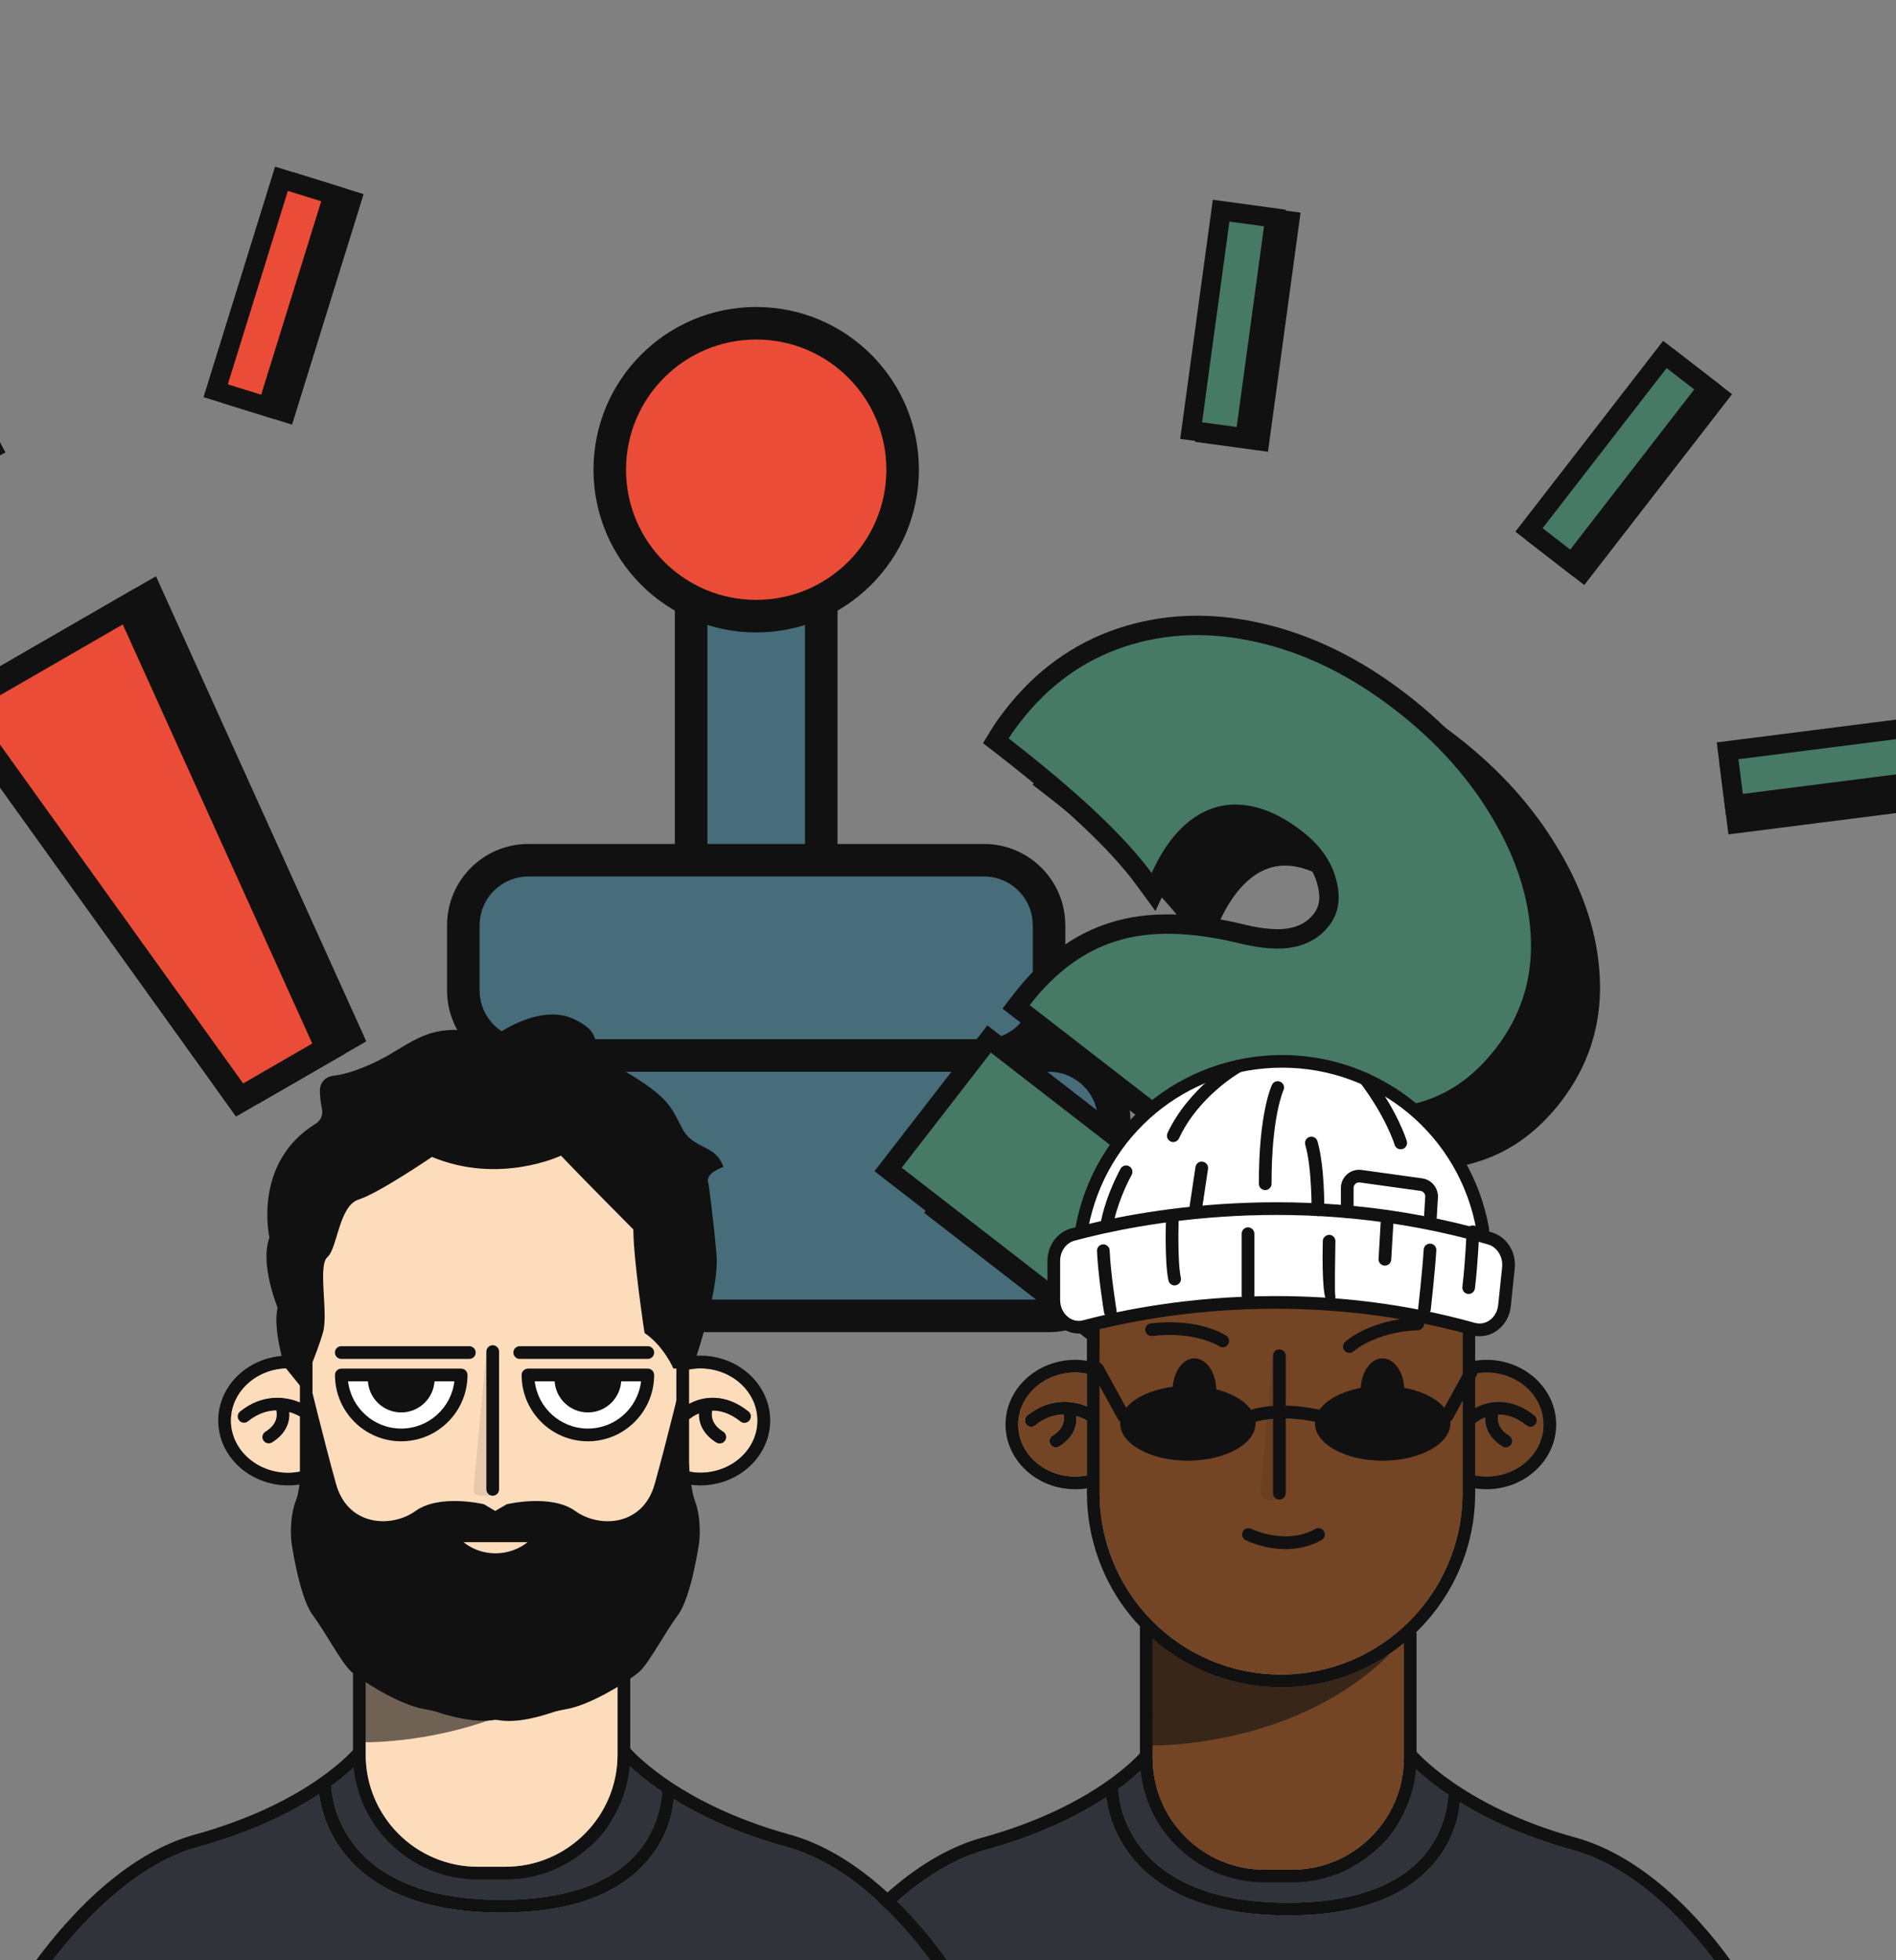 <svg width="386" height="399" viewBox="0 0 386 399" fill="none" xmlns="http://www.w3.org/2000/svg">
<rect x="0" y="0" width="386" height="399" fill="#808080" stroke="none"/>
<g clip-path="url(#clip0_87_12616)">
<rect x="-22.6" y="51.292" width="45.179" height="11.062" transform="rotate(62.248 -22.6 51.292)" fill="#111111"/>
<rect x="-22.6" y="51.292" width="45.179" height="11.062" transform="rotate(62.248 -22.6 51.292)" stroke="#111111" stroke-width="3.95"/>
<rect x="71.555" y="40.814" width="45.179" height="11.062" transform="rotate(107.248 71.555 40.814)" fill="#111111"/>
<rect x="71.555" y="40.814" width="45.179" height="11.062" transform="rotate(107.248 71.555 40.814)" stroke="#111111" stroke-width="3.95"/>
<rect x="67.868" y="39.67" width="45.179" height="11.062" transform="rotate(107.248 67.868 39.67)" fill="#EB4C37"/>
<rect x="67.868" y="39.67" width="45.179" height="11.062" transform="rotate(107.248 67.868 39.67)" stroke="#111111" stroke-width="3.95"/>
<path d="M74.571 211.972L52.474 224.729L-8.104 140.311L31.754 117.299L74.571 211.972Z" fill="#111111"/>
<path d="M88.529 261.666C97.9 256.255 101.121 244.289 95.723 234.938C90.324 225.588 78.351 222.394 68.979 227.804C59.608 233.215 56.388 245.181 61.786 254.531C67.184 263.882 79.158 267.076 88.529 261.666Z" fill="#111111"/>
<path d="M26.16 123.482L66.859 213.472L48.773 223.914L-8.809 143.671L26.16 123.482ZM89.08 238.774C93.77 246.896 90.976 257.301 82.823 262.008C74.669 266.715 64.262 263.933 59.572 255.81C54.882 247.687 57.677 237.283 65.83 232.575C73.983 227.868 84.39 230.651 89.08 238.774Z" fill="#EB4C37" stroke="#111111" stroke-width="5.114"/>
<path d="M213.571 214.853H94.328C87.011 214.853 81.079 220.785 81.079 228.102V254.601C81.079 261.918 87.011 267.85 94.328 267.85H213.571C220.889 267.85 226.821 261.918 226.821 254.601V228.102C226.821 220.785 220.889 214.853 213.571 214.853Z" fill="#466D79" stroke="#111111" stroke-width="6.625"/>
<path d="M213.571 188.355V201.604C213.571 208.921 207.639 214.853 200.322 214.853H107.577C100.26 214.853 94.328 208.921 94.328 201.604V188.355C94.328 181.037 100.26 175.105 107.577 175.105H140.7V118.796C140.7 111.479 146.632 105.547 153.95 105.547C161.267 105.547 167.199 111.479 167.199 118.796V175.105H200.322C207.639 175.105 213.571 181.037 213.571 188.355Z" fill="#466D79"/>
<path d="M140.7 175.105H107.577C100.26 175.105 94.328 181.037 94.328 188.355V201.604C94.328 208.921 100.26 214.853 107.577 214.853H200.322C207.639 214.853 213.571 208.921 213.571 201.604V188.355C213.571 181.037 207.639 175.105 200.322 175.105H167.199M140.7 175.105H167.199M140.7 175.105V118.796C140.7 111.479 146.632 105.547 153.95 105.547V105.547C161.267 105.547 167.199 111.479 167.199 118.796V175.105" stroke="#111111" stroke-width="6.625"/>
<circle cx="153.951" cy="95.61" r="29.811" fill="#EB4C37" stroke="#111111" stroke-width="6.625"/>
<path d="M283.133 236.133L283.158 236.137L283.183 236.14C289.25 236.863 295.167 236.279 300.912 234.385C306.809 232.441 311.893 228.643 316.174 223.117C321.483 216.262 324.02 208.468 323.755 199.813C323.493 191.228 320.779 182.652 315.707 174.104C310.723 165.622 303.957 158.087 295.443 151.493C286.127 144.277 276.46 139.513 266.446 137.269C256.594 135.007 247.206 135.321 238.33 138.266L238.324 138.268C229.585 141.201 222.24 146.529 216.306 154.19C215.202 155.615 214.345 156.812 213.765 157.762L212.844 159.271L214.241 160.353C228.155 171.13 237.682 180.125 242.971 187.352L244.953 190.06L246.358 187.013C247.556 184.417 248.783 182.334 250.026 180.728C253.228 176.595 256.794 174.554 260.733 174.251C264.82 174.011 269.212 175.553 273.96 179.23C277.379 181.879 279.387 184.795 280.197 187.958L280.201 187.975L280.206 187.991C281.109 191.277 280.647 193.745 279.137 195.694C277.678 197.578 275.716 198.79 273.139 199.321L273.131 199.322C270.688 199.836 267.346 199.657 262.992 198.599C252.759 196.11 243.998 195.881 236.836 198.143C229.746 200.315 223.533 204.948 218.175 211.866L216.966 213.427L218.527 214.636L248.67 237.983L250.231 239.193L251.441 237.631C252.845 235.818 254.357 234.597 255.956 233.874C257.473 233.188 259.542 232.909 262.293 233.219L262.318 233.222L262.342 233.224C264.111 233.379 267.673 233.859 273.087 234.677L273.099 234.679L283.133 236.133ZM223.008 271.387L224.569 272.597L225.779 271.035L243.926 247.605L245.136 246.044L243.574 244.834L213.036 221.182L211.475 219.972L210.265 221.534L192.118 244.964L190.909 246.525L192.47 247.734L223.008 271.387Z" fill="#111111" stroke="#111111" stroke-width="3.95"/>
<path d="M273.028 227.655L273.053 227.658L273.078 227.661C279.145 228.384 285.062 227.8 290.807 225.906C296.704 223.962 301.788 220.165 306.068 214.639C311.378 207.783 313.914 199.99 313.65 191.334C313.388 182.75 310.673 174.174 305.602 165.625C300.617 157.144 293.852 149.609 285.338 143.014C276.021 135.798 266.354 131.035 256.34 128.791C246.488 126.528 237.101 126.843 228.225 129.788L228.218 129.79C219.479 132.722 212.134 138.051 206.201 145.711C205.097 147.136 204.24 148.334 203.66 149.284L202.738 150.792L204.136 151.875C218.049 162.651 227.576 171.647 232.866 178.874L234.847 181.581L236.253 178.534C237.45 175.939 238.678 173.855 239.921 172.25C243.123 168.116 246.688 166.076 250.628 165.773C254.715 165.533 259.106 167.075 263.854 170.752C267.274 173.4 269.282 176.317 270.092 179.479L270.096 179.496L270.101 179.513C271.004 182.798 270.541 185.266 269.031 187.216C267.572 189.1 265.61 190.311 263.033 190.842L263.025 190.844C260.583 191.358 257.24 191.178 252.887 190.12C242.654 187.631 233.892 187.402 226.731 189.664C219.641 191.837 213.428 196.469 208.07 203.387L206.86 204.949L208.422 206.158L238.564 229.505L240.126 230.714L241.335 229.153C242.74 227.34 244.251 226.119 245.851 225.395C247.367 224.709 249.437 224.43 252.188 224.74L252.212 224.743L252.236 224.745C254.005 224.901 257.567 225.38 262.981 226.198L262.993 226.2L273.028 227.655ZM212.902 262.909L214.464 264.118L215.673 262.557L233.821 239.127L235.03 237.565L233.469 236.356L202.931 212.703L201.369 211.494L200.16 213.055L182.013 236.485L180.803 238.047L182.365 239.256L212.902 262.909Z" fill="#467966" stroke="#111111" stroke-width="3.95"/>
<rect x="262.553" y="44.97" width="45.179" height="11.062" transform="rotate(97.759 262.553 44.97)" fill="#111111"/>
<rect x="262.553" y="44.97" width="45.179" height="11.062" transform="rotate(97.759 262.553 44.97)" stroke="#111111" stroke-width="3.95"/>
<rect x="259.561" y="44.378" width="45.179" height="11.062" transform="rotate(97.759 259.561 44.378)" fill="#467966"/>
<rect x="259.561" y="44.378" width="45.179" height="11.062" transform="rotate(97.759 259.561 44.378)" stroke="#111111" stroke-width="3.95"/>
<rect x="349.85" y="80.597" width="45.179" height="11.062" transform="rotate(127.759 349.85 80.597)" fill="#111111"/>
<rect x="349.85" y="80.597" width="45.179" height="11.062" transform="rotate(127.759 349.85 80.597)" stroke="#111111" stroke-width="3.95"/>
<rect x="347.692" y="78.925" width="45.179" height="11.062" transform="rotate(127.759 347.692 78.925)" fill="#467966"/>
<rect x="347.692" y="78.925" width="45.179" height="11.062" transform="rotate(127.759 347.692 78.925)" stroke="#111111" stroke-width="3.95"/>
<rect x="398.415" y="161.94" width="45.179" height="11.062" transform="rotate(172.759 398.415 161.94)" fill="#111111"/>
<rect x="398.415" y="161.94" width="45.179" height="11.062" transform="rotate(172.759 398.415 161.94)" stroke="#111111" stroke-width="3.95"/>
<rect x="397.927" y="158.111" width="45.179" height="11.062" transform="rotate(172.759 397.927 158.111)" fill="#467966"/>
<rect x="397.927" y="158.111" width="45.179" height="11.062" transform="rotate(172.759 397.927 158.111)" stroke="#111111" stroke-width="3.95"/>
<g clip-path="url(#clip1_87_12616)">
<path d="M365.046 433.314H152.768C158.306 415.398 178.031 382.8 200.627 376.559C211.828 373.48 219.804 369.399 225.198 365.855C225.787 370.721 230.126 389.898 262.229 389.898C275.402 389.898 285.156 386.612 291.2 380.113C295.871 375.092 296.987 369.802 297.214 366.857C302.587 370.174 310.088 373.79 320.141 376.559C343.399 382.975 362.597 416.318 365.046 433.314Z" fill="#31333A"/>
<path d="M282.469 374.296C285.962 370.204 287.822 364.8 287.532 359.427C288.906 360.802 291.304 362.93 294.858 365.338C294.703 367.9 293.814 373.531 289.278 378.387C283.73 384.308 274.638 387.314 262.228 387.314C228.307 387.314 227.698 365.069 227.688 364.149C230.219 362.3 231.986 360.688 233.081 359.603C233.815 364.687 234.868 369.863 238.464 373.758C240.407 375.856 242.752 377.809 245.211 379.276C247.753 380.805 250.625 381.57 253.549 381.973C263.468 383.336 275.505 382.427 282.469 374.296Z" fill="#31333A"/>
<path d="M199.945 374.069C223.317 367.621 232.337 356.607 232.43 356.493L232.813 356.018H232.937C232.988 356.638 233.164 357.289 233.484 357.95C233.691 357.94 233.887 358.043 233.928 358.322C234.342 361.246 234.765 364.191 235.716 367.001C236.697 369.915 238.34 372.343 240.603 374.42C242.659 376.311 244.912 378.14 247.474 379.297C250.078 380.475 252.95 380.94 255.771 381.188C260.751 381.632 265.876 381.549 270.732 380.227C275.495 378.935 279.856 376.321 282.749 372.261C285.559 368.334 286.913 363.468 286.479 358.663C286.427 358.178 286.954 358.054 287.274 358.271C287.687 357.506 287.842 356.679 287.791 355.853L288.09 356.235C288.214 356.39 297.586 367.663 320.823 374.069C345.042 380.754 366.006 415.326 367.784 434.482L367.918 435.897H149.358L149.803 434.265C154.442 417.32 174.528 381.084 199.945 374.069ZM225.198 365.854C219.804 369.398 211.828 373.48 200.627 376.559C178.031 382.799 158.306 415.398 152.768 433.314H365.046C362.597 416.317 343.399 382.975 320.141 376.559C310.088 373.79 302.587 370.173 297.214 366.857C296.987 369.801 295.871 375.092 291.2 380.113C285.156 386.612 275.402 389.898 262.229 389.898C230.126 389.898 225.787 370.721 225.198 365.854ZM233.081 359.603C231.986 360.688 230.219 362.3 227.688 364.15C227.698 365.069 228.308 387.315 262.229 387.315C274.638 387.315 283.73 384.308 289.279 378.388C293.815 373.531 294.703 367.9 294.858 365.338C291.304 362.93 288.907 360.802 287.532 359.428C287.822 364.801 285.962 370.204 282.47 374.296C275.506 382.428 263.468 383.337 253.549 381.973C250.625 381.57 247.753 380.805 245.211 379.276C242.752 377.809 240.407 375.856 238.464 373.759C234.869 369.863 233.815 364.687 233.081 359.603Z" fill="#111111"/>
</g>
<path d="M314.139 288.693C314.201 289.116 314.233 289.54 314.233 289.974C314.233 295.822 309.025 300.565 302.609 300.565C301.834 300.565 301.069 300.472 300.325 300.337V289.674C300.449 289.623 300.573 289.561 300.676 289.468C300.749 289.416 301.358 288.92 302.361 288.507C302.299 290.356 303.043 292.671 305.884 294.438C306.101 294.562 306.328 294.624 306.566 294.624C307 294.624 307.424 294.407 307.661 294.014C308.043 293.404 307.847 292.609 307.248 292.237C304.809 290.728 304.82 288.899 305.026 287.949C306.649 287.918 308.622 288.424 310.771 290.15C311.009 290.346 311.298 290.439 311.577 290.439C311.959 290.439 312.331 290.274 312.59 289.953C312.848 289.633 312.931 289.23 312.848 288.868L314.139 288.693Z" fill="#734524"/>
<path d="M314.139 288.692L312.848 288.868C312.786 288.589 312.631 288.331 312.393 288.135C307.558 284.25 302.95 285.148 300.325 286.605V279.621C301.079 279.476 301.834 279.383 302.609 279.383C308.55 279.383 313.458 283.454 314.139 288.692Z" fill="#734524"/>
<path d="M302.608 276.8C310.44 276.8 316.815 282.71 316.815 289.974C316.815 297.238 310.44 303.148 302.608 303.148C301.844 303.148 301.079 303.086 300.325 302.972V303.923C300.325 315.071 295.675 325.145 288.226 332.336H288.391V357.837C288.391 371.806 277.025 383.171 263.056 383.171H257.415C243.445 383.171 232.08 371.806 232.08 357.837V331.055C231.377 330.311 230.695 329.557 230.055 328.761C224.393 321.756 221.283 312.943 221.283 303.923V302.962C220.497 303.086 219.712 303.148 218.916 303.148C211.085 303.148 204.709 297.238 204.709 289.974C204.709 282.71 211.085 276.8 218.916 276.8C219.712 276.8 220.497 276.873 221.283 276.997V266.726C221.283 244.935 239.013 227.205 260.804 227.205C282.594 227.205 300.325 244.935 300.325 266.726V276.976C301.079 276.873 301.844 276.8 302.608 276.8ZM314.232 289.974C314.232 289.54 314.201 289.116 314.139 288.693C313.457 283.454 308.549 279.383 302.608 279.383C301.833 279.383 301.079 279.476 300.325 279.621V286.606C302.949 285.149 307.557 284.25 312.393 288.135C312.631 288.331 312.785 288.589 312.847 288.868C312.93 289.23 312.847 289.633 312.589 289.953C312.331 290.274 311.959 290.439 311.577 290.439C311.298 290.439 311.008 290.346 310.771 290.15C308.622 288.424 306.648 287.918 305.026 287.949C304.819 288.899 304.809 290.728 307.247 292.237C307.847 292.609 308.043 293.404 307.661 294.014C307.423 294.406 306.999 294.623 306.565 294.623C306.328 294.623 306.1 294.561 305.884 294.437C303.042 292.671 302.298 290.356 302.36 288.507C301.358 288.92 300.748 289.416 300.676 289.468C300.573 289.561 300.449 289.623 300.325 289.674V300.337C301.069 300.472 301.833 300.565 302.608 300.565C309.025 300.565 314.232 295.822 314.232 289.974ZM297.742 303.923V266.726C297.742 246.361 281.169 229.788 260.804 229.788C240.439 229.788 223.866 246.361 223.866 266.726V303.923C223.866 312.354 226.769 320.589 232.059 327.129C239.116 335.86 249.593 340.861 260.804 340.861C281.169 340.861 297.742 324.298 297.742 303.923ZM285.808 357.837V334.506C278.988 340.086 270.278 343.444 260.804 343.444C251.329 343.444 241.823 339.91 234.663 333.576V357.837C234.663 370.38 244.871 380.588 257.415 380.588H263.056C275.599 380.588 285.808 370.38 285.808 357.837ZM221.283 300.327V289.158C220.828 288.899 220.094 288.538 219.154 288.269C219.299 290.16 218.617 292.598 215.641 294.437C215.434 294.561 215.197 294.623 214.969 294.623C214.536 294.623 214.112 294.406 213.864 294.014C213.492 293.404 213.678 292.609 214.288 292.237C216.747 290.718 216.716 288.858 216.488 287.918C214.783 287.959 212.8 288.507 210.754 290.15C210.516 290.346 210.237 290.439 209.948 290.439C209.576 290.439 209.194 290.274 208.946 289.953C208.687 289.633 208.605 289.23 208.687 288.868C208.749 288.589 208.904 288.331 209.142 288.135C213.647 284.508 218.317 285.035 221.283 286.275V279.631C220.508 279.487 219.712 279.383 218.916 279.383C212.986 279.383 208.078 283.454 207.386 288.693C207.324 289.116 207.293 289.54 207.293 289.974C207.293 295.822 212.51 300.565 218.916 300.565C219.722 300.565 220.508 300.472 221.283 300.327Z" fill="#111111"/>
<path d="M297.74 266.726V303.922C297.74 324.298 281.167 340.86 260.802 340.86C249.591 340.86 239.114 335.86 232.057 327.129C226.767 320.588 223.864 312.354 223.864 303.922V266.726C223.864 246.361 240.426 229.788 260.802 229.788C281.177 229.788 297.74 246.361 297.74 266.726Z" fill="#734524"/>
<path d="M285.807 334.506V357.836C285.807 370.38 275.599 380.588 263.055 380.588H257.414C244.87 380.588 234.662 370.38 234.662 357.836V333.576C241.822 339.91 251.049 343.444 260.803 343.444C270.557 343.444 278.988 340.086 285.807 334.506Z" fill="#734524"/>
<path d="M221.282 289.157V300.327C220.508 300.471 219.722 300.564 218.916 300.564C212.51 300.564 207.292 295.822 207.292 289.974C207.292 289.54 207.323 289.116 207.385 288.692L208.687 288.868C208.605 289.23 208.687 289.633 208.946 289.953C209.194 290.273 209.576 290.439 209.948 290.439C210.237 290.439 210.516 290.346 210.754 290.149C212.8 288.506 214.783 287.959 216.488 287.917C216.716 288.858 216.747 290.718 214.287 292.236C213.678 292.608 213.492 293.404 213.864 294.014C214.112 294.406 214.535 294.623 214.969 294.623C215.197 294.623 215.434 294.561 215.641 294.437C218.617 292.598 219.299 290.16 219.154 288.269C220.094 288.537 220.828 288.899 221.282 289.157Z" fill="#734524"/>
<path d="M221.281 279.631V286.275C218.315 285.035 213.645 284.508 209.14 288.135C208.903 288.331 208.748 288.589 208.686 288.868L207.384 288.692C208.076 283.454 212.984 279.383 218.915 279.383C219.71 279.383 220.506 279.486 221.281 279.631Z" fill="#734524"/>
<g opacity="0.6">
<path d="M279.142 338.288C278.832 338.474 278.501 338.65 278.129 338.784C271.072 341.398 261.35 343.123 253.859 341.698C247.205 340.437 238.205 336.676 233.421 331.551L234.506 355.305C234.506 355.305 263.53 355.946 282.872 336.748C281.694 337.379 280.433 337.885 279.132 338.288H279.142Z" fill="#111111"/>
</g>
<g clip-path="url(#clip2_87_12616)">
<path d="M260.463 305.245C259.75 305.245 259.171 304.666 259.171 303.953V275.973C259.171 275.26 259.75 274.682 260.463 274.682C261.176 274.682 261.754 275.26 261.754 275.973V303.953C261.754 304.666 261.176 305.245 260.463 305.245Z" fill="#111111"/>
<g opacity="0.1">
<path d="M256.556 303.86L259.17 275.973L260.462 305.234H257.817C257.073 305.234 256.484 304.593 256.556 303.849V303.86Z" fill="#111111"/>
</g>
</g>
<path d="M261.692 315.329C257.26 315.329 253.809 313.614 253.592 313.511C252.951 313.19 252.703 312.416 253.023 311.775C253.344 311.134 254.119 310.886 254.759 311.207C254.842 311.248 261.703 314.606 267.799 311.227C268.419 310.886 269.204 311.103 269.555 311.734C269.896 312.354 269.679 313.139 269.049 313.49C266.548 314.875 263.996 315.34 261.692 315.34V315.329Z" fill="#111111"/>
<path d="M243.175 289.52C245.629 289.52 247.618 286.605 247.618 283.01C247.618 279.415 245.629 276.501 243.175 276.501C240.721 276.501 238.732 279.415 238.732 283.01C238.732 286.605 240.721 289.52 243.175 289.52Z" fill="#111111"/>
<path d="M281.456 289.52C283.91 289.52 285.899 286.605 285.899 283.01C285.899 279.415 283.91 276.501 281.456 276.501C279.002 276.501 277.013 279.415 277.013 283.01C277.013 286.605 279.002 289.52 281.456 289.52Z" fill="#111111"/>
<path d="M248.942 274.248C248.694 274.248 248.446 274.176 248.229 274.031C248.146 273.98 243.352 270.921 234.601 271.944C233.888 272.027 233.247 271.521 233.165 270.818C233.082 270.105 233.588 269.465 234.291 269.382C244.076 268.225 249.438 271.738 249.655 271.882C250.244 272.285 250.399 273.081 250.006 273.68C249.758 274.052 249.345 274.248 248.932 274.248H248.942Z" fill="#111111"/>
<path d="M274.711 275.395C274.37 275.395 274.019 275.261 273.771 274.992C273.285 274.476 273.306 273.659 273.823 273.174C274.019 272.988 278.72 268.648 288.567 268.183C289.28 268.163 289.879 268.7 289.92 269.413C289.951 270.126 289.404 270.735 288.691 270.766C279.867 271.18 275.631 275.023 275.589 275.065C275.341 275.292 275.021 275.405 274.711 275.405V275.395Z" fill="#111111"/>
<path d="M281.488 297.331C289.101 297.331 295.272 293.922 295.272 289.716C295.272 285.51 289.101 282.101 281.488 282.101C273.876 282.101 267.705 285.51 267.705 289.716C267.705 293.922 273.876 297.331 281.488 297.331Z" fill="#111111"/>
<path d="M271.3 290.243C271.186 290.243 271.062 290.232 270.948 290.191C259.459 286.967 253.962 290.026 253.91 290.057C253.301 290.408 252.505 290.212 252.143 289.592C251.782 288.982 251.978 288.197 252.588 287.835C252.846 287.68 258.963 284.136 271.641 287.701C272.322 287.897 272.725 288.61 272.539 289.292C272.374 289.86 271.858 290.232 271.3 290.232V290.243Z" fill="#111111"/>
<path d="M294.619 289.489C294.413 289.489 294.196 289.437 293.999 289.334C293.379 288.993 293.142 288.207 293.483 287.577L298.752 277.978C299.093 277.348 299.878 277.121 300.509 277.462C301.129 277.803 301.366 278.588 301.025 279.218L295.756 288.817C295.518 289.251 295.074 289.489 294.619 289.489Z" fill="#111111"/>
<path d="M241.833 297.331C249.445 297.331 255.616 293.922 255.616 289.716C255.616 285.51 249.445 282.101 241.833 282.101C234.22 282.101 228.049 285.51 228.049 289.716C228.049 293.922 234.22 297.331 241.833 297.331Z" fill="#111111"/>
<path d="M228.689 289.489C228.235 289.489 227.79 289.251 227.553 288.817L222.283 279.218C221.942 278.588 222.17 277.803 222.8 277.462C223.42 277.121 224.205 277.348 224.556 277.978L229.826 287.577C230.167 288.207 229.939 288.993 229.309 289.334C229.113 289.437 228.896 289.489 228.689 289.489Z" fill="#111111"/>
<g clip-path="url(#clip3_87_12616)">
<path d="M220.261 249.885C223.835 230.625 240.729 216.046 261.032 216.046C281.335 216.046 298.445 230.822 301.865 250.277V253.894L219.455 254.431L220.261 249.895V249.885Z" fill="white"/>
<path d="M217.906 255.723L218.991 249.647C222.752 229.427 240.43 214.755 261.033 214.755C281.635 214.755 299.541 229.602 303.147 250.05L303.168 250.277V255.175L217.916 255.723H217.906ZM221.532 250.112L220.995 253.119L300.575 252.602V250.381C297.144 231.225 280.53 217.328 261.033 217.328C241.536 217.328 225.066 231.111 221.532 250.102V250.112Z" fill="#111111"/>
<path d="M303.302 252.075C264.598 240.823 229.757 248.242 218.412 251.3C216.129 251.91 214.548 254.131 214.548 256.673V264.608C214.548 268.194 217.648 270.849 220.861 269.991C233.683 266.571 264.587 260.641 299.934 270.518C302.941 271.355 305.948 269.144 306.299 265.797L307.115 258.068C307.404 255.33 305.782 252.788 303.323 252.075H303.302Z" fill="white"/>
<path d="M301.205 271.996C300.657 271.996 300.11 271.924 299.573 271.769C264.153 261.871 232.95 268.101 221.181 271.242C219.363 271.728 217.441 271.335 215.912 270.167C214.238 268.886 213.246 266.809 213.246 264.609V256.673C213.246 253.543 215.23 250.815 218.071 250.05C231.007 246.568 265.238 239.666 303.654 250.836C306.743 251.735 308.727 254.834 308.376 258.213L307.57 265.941C307.353 267.998 306.289 269.816 304.656 270.932C303.623 271.635 302.414 271.996 301.205 271.996ZM259.711 263.823C271.851 263.823 285.707 265.208 300.275 269.279C301.288 269.558 302.321 269.382 303.21 268.783C304.212 268.101 304.873 266.964 305.007 265.663L305.813 257.934C306.03 255.836 304.801 253.853 302.941 253.315C265.156 242.332 231.472 249.12 218.743 252.551C217.028 253.016 215.829 254.71 215.829 256.684V264.619C215.829 266.014 216.449 267.326 217.482 268.122C218.381 268.814 219.456 269.031 220.51 268.752C227.649 266.851 241.805 263.823 259.7 263.823H259.711Z" fill="#111111"/>
<path d="M226.038 268.256C225.418 268.256 224.871 267.811 224.768 267.171C224.716 266.871 223.548 259.68 223.331 254.638C223.3 253.925 223.858 253.325 224.571 253.294C225.263 253.263 225.883 253.821 225.914 254.534C226.121 259.432 227.309 266.695 227.32 266.768C227.433 267.47 226.958 268.132 226.255 268.256C226.183 268.266 226.111 268.276 226.049 268.276L226.038 268.256Z" fill="#111111"/>
<path d="M239.139 261.653C238.539 261.653 238.012 261.24 237.878 260.631C237.093 256.983 237.362 248.779 237.372 248.428C237.393 247.715 238.012 247.137 238.705 247.178C239.418 247.199 239.976 247.798 239.955 248.511C239.955 248.593 239.686 256.746 240.399 260.083C240.554 260.775 240.11 261.467 239.407 261.612C239.314 261.633 239.221 261.643 239.139 261.643V261.653Z" fill="#111111"/>
<path d="M254.078 264.98C253.365 264.98 252.787 264.402 252.787 263.689V251.125C252.787 250.412 253.365 249.833 254.078 249.833C254.791 249.833 255.37 250.412 255.37 251.125V263.689C255.37 264.402 254.791 264.98 254.078 264.98Z" fill="#111111"/>
<path d="M270.589 265.249C270.589 265.249 270.538 265.249 270.507 265.249C269.535 265.187 269.132 260.979 269.298 252.623C269.308 251.91 269.938 251.383 270.61 251.352C271.323 251.363 271.891 251.952 271.871 252.664C271.788 256.653 271.726 262.522 271.819 263.565C271.86 263.71 271.881 263.865 271.871 264.03C271.829 264.712 271.261 265.239 270.579 265.239L270.589 265.249ZM270.672 262.666C270.786 262.666 270.899 262.697 271.013 262.728C270.91 262.697 270.796 262.666 270.672 262.666Z" fill="#111111"/>
<path d="M281.946 257.624C281.946 257.624 281.894 257.624 281.874 257.624C281.161 257.583 280.613 256.973 280.655 256.26L281.13 248.128C281.171 247.416 281.781 246.878 282.494 246.909C283.207 246.951 283.754 247.56 283.713 248.273L283.238 256.405C283.196 257.097 282.628 257.624 281.946 257.624Z" fill="#111111"/>
<path d="M290.015 267.708C290.015 267.708 289.912 267.708 289.86 267.708C289.147 267.626 288.641 266.985 288.724 266.272C288.724 266.2 289.571 258.936 289.84 254.359C289.881 253.646 290.491 253.119 291.203 253.15C291.916 253.191 292.454 253.801 292.412 254.514C292.133 259.163 291.286 266.499 291.286 266.572C291.214 267.233 290.656 267.719 290.005 267.719L290.015 267.708Z" fill="#111111"/>
<path d="M299.003 263.389C298.951 263.389 298.9 263.389 298.848 263.389C298.135 263.306 297.639 262.655 297.722 261.953C298.342 256.787 298.569 250.753 298.569 250.691C298.59 249.978 299.22 249.389 299.902 249.451C300.615 249.471 301.173 250.071 301.142 250.784C301.142 250.846 300.915 256.993 300.274 262.263C300.191 262.914 299.633 263.399 298.993 263.399L299.003 263.389Z" fill="#111111"/>
<path d="M257.582 242.26C256.869 242.26 256.291 241.681 256.291 240.968C256.249 226.658 258.843 221.058 258.956 220.82C259.266 220.18 260.031 219.901 260.682 220.211C261.322 220.521 261.601 221.285 261.291 221.926C261.25 222.019 258.832 227.402 258.874 240.958C258.874 241.671 258.295 242.249 257.582 242.249V242.26Z" fill="#111111"/>
<path d="M268.317 247.55H268.297C267.584 247.55 267.015 246.961 267.015 246.248C267.015 246.165 267.098 237.703 265.734 233.023C265.538 232.341 265.93 231.617 266.612 231.421C267.294 231.225 268.018 231.617 268.214 232.299C269.691 237.352 269.609 245.917 269.609 246.279C269.609 246.992 269.02 247.56 268.317 247.56V247.55Z" fill="#111111"/>
<path d="M285.168 233.942C284.61 233.942 284.094 233.581 283.928 233.023C283.908 232.971 282.255 227.505 276.944 220.438C276.52 219.87 276.634 219.064 277.202 218.63C277.77 218.206 278.587 218.32 279.01 218.888C284.621 226.358 286.336 232.052 286.408 232.289C286.605 232.971 286.222 233.684 285.53 233.891C285.406 233.922 285.282 233.942 285.168 233.942Z" fill="#111111"/>
<path d="M243.333 247.932C243.271 247.932 243.209 247.932 243.136 247.922C242.434 247.819 241.948 247.157 242.051 246.455L243.384 237.548C243.488 236.846 244.149 236.339 244.852 236.463C245.554 236.567 246.04 237.228 245.936 237.93L244.604 246.837C244.511 247.478 243.953 247.943 243.333 247.943V247.932Z" fill="#111111"/>
<path d="M225.324 250.66C225.262 250.66 225.21 250.66 225.149 250.649C224.446 250.556 223.95 249.905 224.043 249.192C224.074 248.996 224.735 244.305 228.114 237.92C228.445 237.29 229.23 237.052 229.86 237.383C230.49 237.713 230.728 238.498 230.397 239.129C227.225 245.111 226.605 249.492 226.595 249.533C226.512 250.184 225.954 250.649 225.314 250.649L225.324 250.66Z" fill="#111111"/>
<path d="M238.871 232.475C238.685 232.475 238.499 232.434 238.323 232.351C237.672 232.052 237.393 231.287 237.693 230.636C241.878 221.637 250.898 215.964 251.879 215.737C252.582 215.571 253.264 216.005 253.429 216.698C253.574 217.338 253.233 217.969 252.634 218.196C252.21 218.434 244.016 223.166 240.028 231.721C239.811 232.196 239.346 232.465 238.861 232.465L238.871 232.475Z" fill="#111111"/>
<path d="M291.14 250.153C291.14 250.153 291.089 250.153 291.058 250.153C290.345 250.112 289.807 249.502 289.849 248.789L290.159 243.592C290.19 243.014 289.766 242.487 289.187 242.414L276.84 240.699C276.51 240.648 276.2 240.751 275.952 240.968C275.704 241.185 275.569 241.484 275.569 241.815C275.569 243.882 275.569 246.403 275.569 246.63C275.569 247.343 275.011 247.932 274.299 247.942C273.637 247.942 272.997 247.384 272.986 246.671C272.986 246.434 272.986 243.902 272.986 241.815C272.986 240.741 273.451 239.728 274.257 239.025C275.063 238.323 276.138 238.002 277.202 238.147L289.549 239.862C291.45 240.131 292.855 241.836 292.742 243.758L292.432 248.955C292.39 249.637 291.822 250.164 291.14 250.164V250.153Z" fill="#111111"/>
</g>
<g clip-path="url(#clip4_87_12616)">
<path d="M205.145 432.838H-7.638C-2.087 414.879 17.685 382.203 40.335 375.948C51.562 372.861 59.558 368.77 64.964 365.218C65.554 370.096 69.904 389.318 102.083 389.318C115.289 389.318 125.066 386.025 131.124 379.51C135.806 374.477 136.924 369.174 137.152 366.222C142.538 369.547 150.057 373.172 160.134 375.948C183.448 382.379 202.691 415.801 205.145 432.838Z" fill="#31333A"/>
<path d="M122.373 373.679C125.873 369.578 127.737 364.161 127.447 358.776C128.825 360.153 131.228 362.287 134.791 364.7C134.635 367.268 133.744 372.913 129.198 377.781C123.636 383.715 114.522 386.729 102.083 386.729C68.081 386.729 67.47 364.431 67.46 363.509C69.997 361.655 71.769 360.039 72.866 358.952C73.602 364.047 74.658 369.236 78.262 373.141C80.209 375.243 82.56 377.201 85.025 378.671C87.573 380.204 90.452 380.971 93.383 381.375C103.326 382.742 115.392 381.83 122.373 373.679Z" fill="#31333A"/>
<path d="M39.652 373.451C63.079 366.989 72.121 355.948 72.214 355.834L72.597 355.358H72.722C72.774 355.979 72.95 356.632 73.271 357.295C73.478 357.284 73.675 357.388 73.716 357.667C74.13 360.598 74.555 363.55 75.508 366.367C76.492 369.288 78.138 371.722 80.407 373.804C82.468 375.699 84.725 377.532 87.294 378.692C89.904 379.873 92.783 380.339 95.611 380.587C100.603 381.033 105.74 380.95 110.608 379.624C115.382 378.33 119.753 375.709 122.653 371.639C125.47 367.703 126.827 362.825 126.392 358.009C126.34 357.522 126.868 357.398 127.189 357.616C127.603 356.849 127.759 356.021 127.707 355.192L128.007 355.575C128.132 355.731 137.525 367.03 160.818 373.451C185.095 380.152 206.109 414.807 207.89 434.009L208.025 435.427H-11.056L-10.61 433.791C-5.96 416.806 14.174 380.484 39.652 373.451ZM64.964 365.218C59.558 368.77 51.562 372.861 40.336 375.947C17.685 382.203 -2.087 414.879 -7.638 432.838H205.146C202.691 415.801 183.448 382.379 160.134 375.947C150.057 373.172 142.538 369.547 137.152 366.222C136.925 369.174 135.806 374.477 131.125 379.51C125.066 386.025 115.289 389.318 102.084 389.318C69.905 389.318 65.555 370.096 64.964 365.218ZM72.867 358.952C71.769 360.039 69.998 361.655 67.46 363.509C67.471 364.431 68.082 386.729 102.084 386.729C114.522 386.729 123.637 383.715 129.198 377.781C133.745 372.913 134.636 367.268 134.791 364.7C131.228 362.287 128.825 360.153 127.448 358.776C127.738 364.161 125.874 369.578 122.373 373.679C115.392 381.83 103.327 382.742 93.384 381.375C90.453 380.971 87.574 380.204 85.026 378.671C82.561 377.201 80.21 375.243 78.263 373.141C74.659 369.236 73.602 364.047 72.867 358.952Z" fill="#111111"/>
</g>
<path d="M154.118 287.872C154.18 288.297 154.211 288.722 154.211 289.157C154.211 295.019 148.991 299.772 142.559 299.772C141.783 299.772 141.016 299.679 140.271 299.545V288.856C140.395 288.804 140.519 288.742 140.623 288.649C140.695 288.597 141.306 288.1 142.311 287.686C142.249 289.54 142.994 291.86 145.843 293.631C146.06 293.755 146.288 293.817 146.526 293.817C146.961 293.817 147.386 293.6 147.624 293.206C148.007 292.595 147.81 291.798 147.21 291.425C144.765 289.913 144.776 288.079 144.983 287.127C146.609 287.096 148.587 287.603 150.741 289.333C150.98 289.529 151.27 289.623 151.549 289.623C151.932 289.623 152.305 289.457 152.564 289.136C152.823 288.815 152.906 288.411 152.823 288.048L154.118 287.872Z" fill="#FDDCBC"/>
<path d="M154.118 287.872L152.823 288.048C152.761 287.768 152.606 287.509 152.367 287.313C147.52 283.418 142.901 284.319 140.271 285.78V278.778C141.027 278.633 141.783 278.54 142.559 278.54C148.515 278.54 153.434 282.621 154.118 287.872Z" fill="#FDDCBC"/>
<path d="M142.559 275.951C150.41 275.951 156.8 281.875 156.8 289.156C156.8 296.437 150.41 302.361 142.559 302.361C141.793 302.361 141.027 302.299 140.271 302.185V303.138C140.271 314.313 135.61 324.411 128.143 331.62H128.308V357.181C128.308 371.183 116.916 382.576 102.913 382.576H97.258C83.255 382.576 71.863 371.183 71.863 357.181V330.336C71.159 329.59 70.475 328.834 69.833 328.036C64.157 321.014 61.04 312.18 61.04 303.138V302.175C60.253 302.299 59.465 302.361 58.668 302.361C50.818 302.361 44.427 296.437 44.427 289.156C44.427 281.875 50.818 275.951 58.668 275.951C59.465 275.951 60.253 276.024 61.04 276.148V265.853C61.04 244.01 78.812 226.238 100.655 226.238C122.498 226.238 140.271 244.01 140.271 265.853V276.127C141.027 276.024 141.793 275.951 142.559 275.951ZM154.211 289.156C154.211 288.721 154.18 288.297 154.118 287.872C153.434 282.621 148.515 278.54 142.559 278.54C141.783 278.54 141.027 278.634 140.271 278.779V285.78C142.901 284.32 147.52 283.419 152.367 287.313C152.606 287.51 152.761 287.768 152.823 288.048C152.906 288.411 152.823 288.815 152.564 289.136C152.305 289.457 151.932 289.622 151.549 289.622C151.27 289.622 150.98 289.529 150.741 289.332C148.587 287.603 146.609 287.095 144.983 287.126C144.776 288.079 144.765 289.912 147.21 291.424C147.81 291.797 148.007 292.595 147.624 293.206C147.386 293.599 146.961 293.817 146.526 293.817C146.288 293.817 146.06 293.755 145.843 293.631C142.994 291.859 142.249 289.54 142.311 287.686C141.306 288.1 140.695 288.597 140.623 288.649C140.519 288.742 140.395 288.804 140.271 288.856V299.544C141.016 299.679 141.783 299.772 142.559 299.772C148.991 299.772 154.211 295.018 154.211 289.156ZM137.681 303.138V265.853C137.681 245.44 121.069 228.827 100.655 228.827C80.242 228.827 63.629 245.44 63.629 265.853V303.138C63.629 311.589 66.539 319.844 71.842 326.4C78.916 335.152 89.418 340.164 100.655 340.164C121.069 340.164 137.681 323.562 137.681 303.138ZM125.719 357.181V333.795C118.883 339.388 110.152 342.754 100.655 342.754C91.158 342.754 81.629 339.211 74.452 332.863V357.181C74.452 369.754 84.685 379.987 97.258 379.987H102.913C115.486 379.987 125.719 369.754 125.719 357.181ZM61.04 299.534V288.338C60.584 288.079 59.849 287.717 58.906 287.447C59.051 289.343 58.368 291.787 55.385 293.631C55.178 293.755 54.94 293.817 54.712 293.817C54.277 293.817 53.852 293.599 53.603 293.206C53.231 292.595 53.417 291.797 54.028 291.424C56.493 289.902 56.462 288.038 56.234 287.095C54.525 287.137 52.537 287.686 50.486 289.332C50.248 289.529 49.968 289.622 49.678 289.622C49.305 289.622 48.922 289.457 48.674 289.136C48.415 288.815 48.332 288.411 48.415 288.048C48.477 287.768 48.632 287.51 48.87 287.313C53.386 283.677 58.067 284.206 61.04 285.449V278.789C60.263 278.644 59.465 278.54 58.668 278.54C52.723 278.54 47.804 282.621 47.11 287.872C47.048 288.297 47.017 288.721 47.017 289.156C47.017 295.018 52.247 299.772 58.668 299.772C59.476 299.772 60.263 299.679 61.04 299.534Z" fill="#111111"/>
<path d="M137.68 265.853V303.138C137.68 323.562 121.067 340.164 100.654 340.164C89.416 340.164 78.914 335.152 71.841 326.4C66.538 319.844 63.627 311.59 63.627 303.138V265.853C63.627 245.44 80.23 228.827 100.654 228.827C121.077 228.827 137.68 245.44 137.68 265.853Z" fill="#FDDCBC"/>
<path d="M125.718 333.795V357.181C125.718 369.754 115.485 379.987 102.912 379.987H97.257C84.684 379.987 74.451 369.754 74.451 357.181V332.863C81.629 339.212 90.877 342.754 100.654 342.754C110.431 342.754 118.883 339.388 125.718 333.795Z" fill="#FDDCBC"/>
<path d="M61.039 288.338V299.534C60.263 299.679 59.475 299.772 58.668 299.772C52.246 299.772 47.016 295.018 47.016 289.156C47.016 288.721 47.047 288.297 47.109 287.872L48.414 288.048C48.331 288.411 48.414 288.814 48.673 289.136C48.922 289.457 49.305 289.622 49.678 289.622C49.968 289.622 50.248 289.529 50.486 289.332C52.536 287.686 54.525 287.137 56.234 287.095C56.462 288.038 56.493 289.902 54.028 291.424C53.417 291.797 53.23 292.595 53.603 293.206C53.852 293.599 54.276 293.817 54.711 293.817C54.939 293.817 55.177 293.755 55.385 293.63C58.367 291.787 59.051 289.343 58.906 287.447C59.848 287.717 60.584 288.079 61.039 288.338Z" fill="#FDDCBC"/>
<path d="M61.038 278.789V285.448C58.065 284.206 53.384 283.677 48.868 287.313C48.63 287.509 48.474 287.768 48.412 288.048L47.107 287.872C47.801 282.621 52.721 278.54 58.666 278.54C59.463 278.54 60.261 278.644 61.038 278.789Z" fill="#FDDCBC"/>
<g opacity="0.6">
<path d="M119.037 337.585C118.726 337.772 118.394 337.948 118.022 338.082C110.948 340.703 101.202 342.432 93.693 341.003C87.023 339.74 78.002 335.97 73.207 330.833L74.294 354.643C74.294 354.643 103.387 355.285 122.775 336.042C121.595 336.674 120.331 337.181 119.026 337.585H119.037Z" fill="#111111"/>
</g>
<g clip-path="url(#clip5_87_12616)">
<path d="M100.312 304.464C99.598 304.464 99.018 303.884 99.018 303.169V275.123C99.018 274.408 99.598 273.828 100.312 273.828C101.027 273.828 101.607 274.408 101.607 275.123V303.169C101.607 303.884 101.027 304.464 100.312 304.464Z" fill="#111111"/>
<g opacity="0.1">
<path d="M96.4 303.075L99.02 275.122L100.315 304.453H97.663C96.917 304.453 96.327 303.811 96.4 303.065V303.075Z" fill="#111111"/>
</g>
</g>
<path d="M141.389 305.22C139.826 301.305 139.173 279.162 139.173 279.162C139.173 279.162 135.703 293.465 133.29 302.082C130.877 310.709 121.991 311.093 117.092 307.561C112.193 304.04 103.183 306.194 103.183 306.194L100.821 307.561L98.522 306.194C98.522 306.194 89.511 304.04 84.613 307.561C79.714 311.082 70.828 310.709 68.414 302.082C66.001 293.455 62.532 279.162 62.532 279.162C62.532 279.162 61.889 301.295 60.315 305.22C58.751 309.135 59.331 313.92 59.331 313.92C59.331 313.92 60.895 325.002 63.64 328.72C66.384 332.438 69.512 338.456 71.48 340.247C73.272 341.894 81.143 347 86.373 347.901C87.305 348.067 88.237 348.243 89.139 348.543C91.583 349.351 96.741 350.791 100.811 350.076L101.287 350.118C105.358 350.843 110.101 349.351 112.545 348.543C113.446 348.243 114.378 348.067 115.311 347.901C120.541 347 128.412 341.894 130.204 340.247C132.161 338.456 135.3 332.438 138.044 328.72C140.789 325.002 142.353 313.92 142.353 313.92C142.353 313.92 142.943 309.135 141.369 305.22H141.389ZM100.863 316.188C96.834 316.188 94.389 313.92 94.389 313.92H107.398C107.398 313.92 104.891 316.188 100.863 316.188Z" fill="#111111"/>
<path d="M93.291 279.525H70.505C69.47 283.15 71.541 291.953 82.416 291.953C91.116 291.953 93.291 283.667 93.291 279.525Z" fill="white"/>
<path d="M131.849 279.525H109.063C108.028 283.15 110.099 291.953 120.974 291.953C129.674 291.953 131.849 283.667 131.849 279.525Z" fill="white"/>
<path d="M81.682 293.383C74.246 293.383 68.197 287.334 68.197 279.887C68.197 279.173 68.777 278.593 69.492 278.593H93.882C94.597 278.593 95.177 279.173 95.177 279.887C95.177 287.324 89.129 293.383 81.692 293.383H81.682ZM70.859 281.182C71.501 286.588 76.11 290.793 81.682 290.793C87.254 290.793 91.863 286.588 92.505 281.182H70.859Z" fill="#111111"/>
<path d="M88.134 280.716H74.887C74.887 284.465 77.932 287.51 81.681 287.51C85.431 287.51 88.475 284.465 88.475 280.716" fill="#111111"/>
<path d="M95.548 276.614H69.48C68.765 276.614 68.185 276.034 68.185 275.32C68.185 274.605 68.765 274.025 69.48 274.025H95.548C96.263 274.025 96.843 274.605 96.843 275.32C96.843 276.034 96.263 276.614 95.548 276.614Z" fill="#111111"/>
<path d="M119.69 293.383C112.254 293.383 106.195 287.334 106.195 279.887C106.195 279.173 106.775 278.593 107.489 278.593H131.88C132.595 278.593 133.175 279.173 133.175 279.887C133.175 287.324 127.126 293.383 119.69 293.383ZM108.867 281.182C109.509 286.588 114.118 290.793 119.69 290.793C125.262 290.793 129.871 286.588 130.513 281.182H108.867Z" fill="#111111"/>
<path d="M113.239 280.716H126.485C126.485 284.465 123.44 287.51 119.691 287.51C115.942 287.51 112.897 284.465 112.897 280.716" fill="#111111"/>
<path d="M131.881 276.614H105.812C105.098 276.614 104.518 276.034 104.518 275.32C104.518 274.605 105.098 274.025 105.812 274.025H131.881C132.595 274.025 133.175 274.605 133.175 275.32C133.175 276.034 132.595 276.614 131.881 276.614Z" fill="#111111"/>
<g clip-path="url(#clip6_87_12616)">
<path d="M57.913 278.116C57.913 278.116 55.49 270.38 56.515 266.175C56.515 266.175 52.828 257.268 54.858 251.913C54.858 251.913 51.326 236.719 64.272 228.734C65.277 228.113 65.795 226.942 65.557 225.782C65.319 224.623 65.091 223.1 65.142 221.754C65.194 220.283 66.375 219.133 67.846 218.978C69.461 218.812 72.247 218.18 76.483 216.161C83.992 212.598 87.69 206.995 100.418 211.065C100.418 211.065 109.708 203.94 116.969 207.502C124.229 211.065 117.984 212.598 127.025 217.942C136.067 223.286 136.574 225.203 138.863 229.656C141.152 234.109 145.74 232.836 147.263 237.548C147.263 237.548 143.358 238.822 144.228 240.862C144.228 240.862 145.264 248.122 145.875 255.507C146.486 262.891 141.038 278.323 141.038 278.323L137.103 278.593C137.103 278.593 135.166 274.004 131.22 271.332C131.22 271.332 128.941 256.377 128.941 250.266C128.941 250.266 117.808 239.06 114.203 235.238C114.203 235.238 101.692 241.225 87.938 235.497C87.938 235.497 77.115 242.882 73.045 244.156C68.975 245.43 68.716 254.088 66.675 255.869C64.635 257.651 66.882 267.179 65.764 271.198C64.645 275.216 61.466 282.549 61.466 282.549L57.893 278.127L57.913 278.116Z" fill="#111111"/>
</g>
</g>
<defs>
<clipPath id="clip0_87_12616">
<rect width="386" height="399" fill="white"/>
</clipPath>
<clipPath id="clip1_87_12616">
<rect width="219.086" height="227.59" fill="white" transform="translate(149.1 208.555)"/>
</clipPath>
<clipPath id="clip2_87_12616">
<rect width="5.197" height="30.563" fill="white" transform="translate(256.558 274.682)"/>
</clipPath>
<clipPath id="clip3_87_12616">
<rect width="215.584" height="221.484" fill="white" transform="translate(153.234 214.755)"/>
</clipPath>
<clipPath id="clip4_87_12616">
<rect width="219.609" height="228.133" fill="white" transform="translate(-11.315 207.543)"/>
</clipPath>
<clipPath id="clip5_87_12616">
<rect width="5.21" height="30.636" fill="white" transform="translate(96.398 273.828)"/>
</clipPath>
<clipPath id="clip6_87_12616">
<rect width="215.663" height="230.473" fill="white" transform="translate(-9.242 206.508)"/>
</clipPath>
</defs>
</svg>
